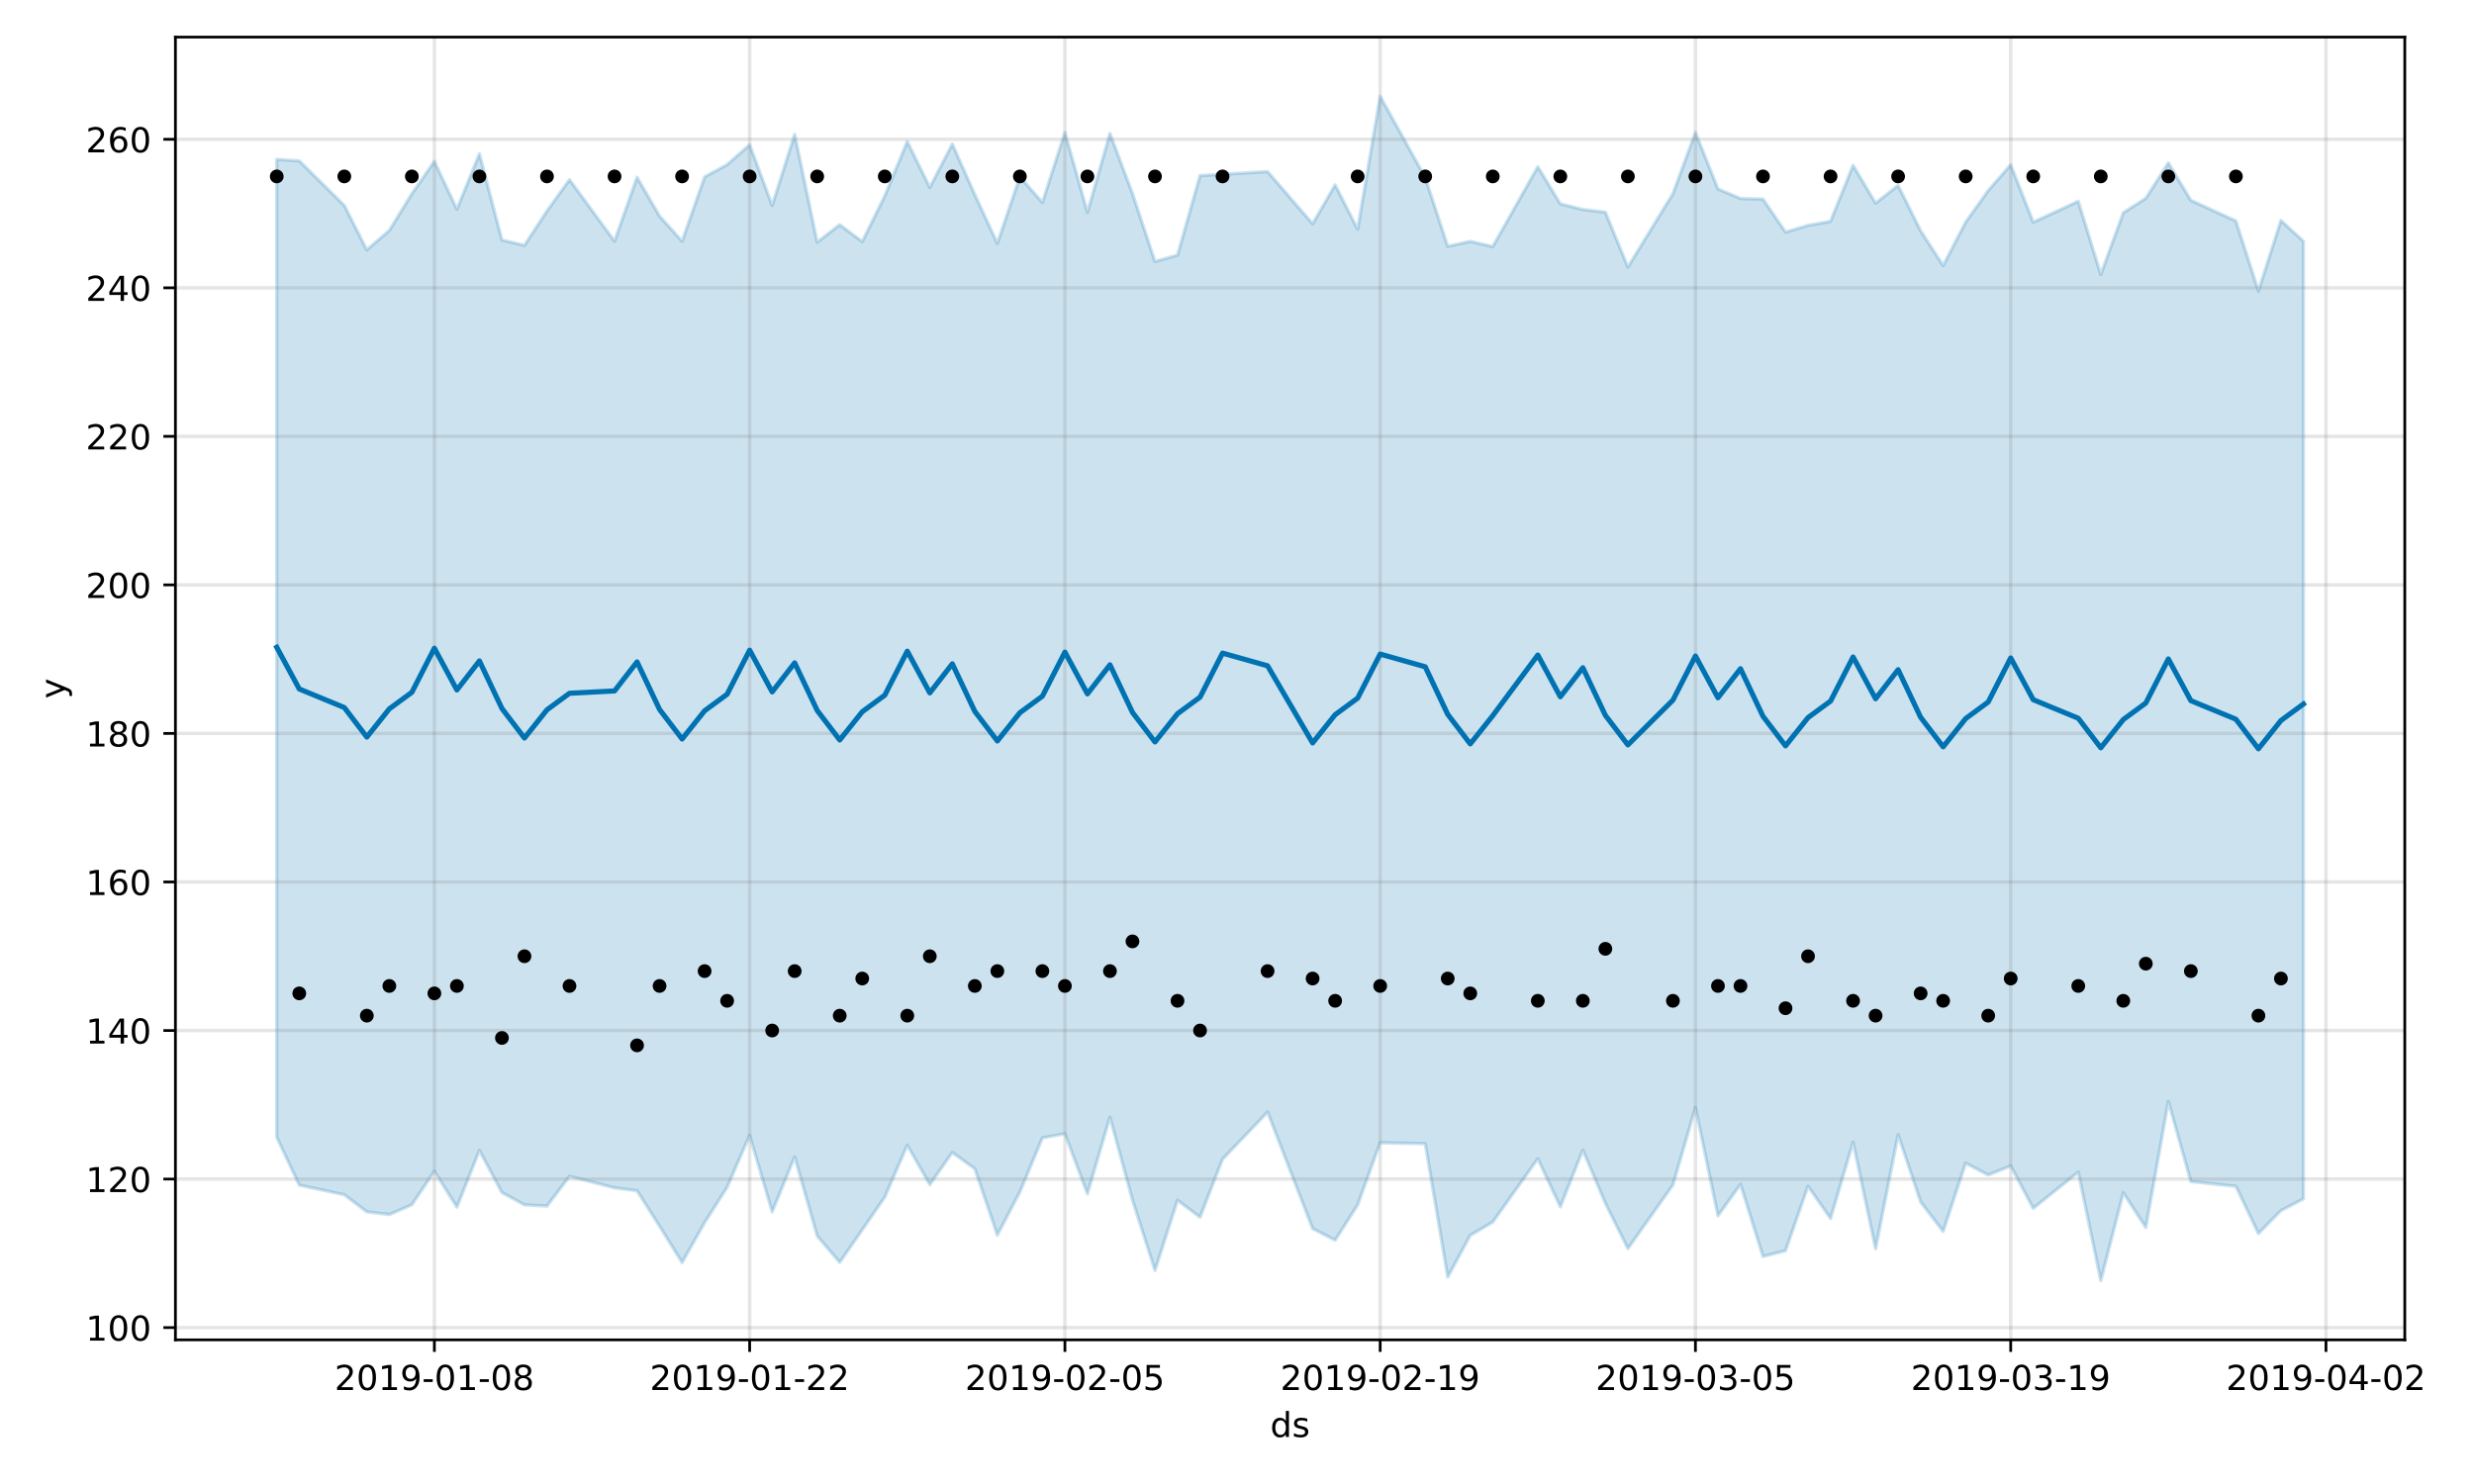 <?xml version="1.0" encoding="utf-8" standalone="no"?>
<!DOCTYPE svg PUBLIC "-//W3C//DTD SVG 1.1//EN"
  "http://www.w3.org/Graphics/SVG/1.1/DTD/svg11.dtd">
<!-- Created with matplotlib (https://matplotlib.org/) -->
<svg height="432pt" version="1.1" viewBox="0 0 720 432" width="720pt" xmlns="http://www.w3.org/2000/svg" xmlns:xlink="http://www.w3.org/1999/xlink">
 <defs>
  <style type="text/css">
*{stroke-linecap:butt;stroke-linejoin:round;}
  </style>
 </defs>
 <g id="figure_1">
  <g id="patch_1">
   <path d="M 0 432 
L 720 432 
L 720 0 
L 0 0 
z
" style="fill:#ffffff;"/>
  </g>
  <g id="axes_1">
   <g id="patch_2">
    <path d="M 51.05 390.04 
L 699.857 390.04 
L 699.857 10.8 
L 51.05 10.8 
z
" style="fill:#ffffff;"/>
   </g>
   <g id="PolyCollection_1">
    <defs>
     <path d="M 80.541 -385.599 
L 80.541 -100.941 
L 87.095 -86.995 
L 100.202 -84.203 
L 106.756 -79.224 
L 113.309 -78.443 
L 119.863 -81.277 
L 126.417 -91.041 
L 132.97 -80.598 
L 139.524 -97.077 
L 146.077 -84.831 
L 152.631 -81.251 
L 159.185 -80.895 
L 165.738 -89.577 
L 178.845 -86.212 
L 185.399 -85.364 
L 191.953 -75.026 
L 198.506 -64.461 
L 205.06 -76.078 
L 211.613 -86.368 
L 218.167 -101.505 
L 224.721 -79.219 
L 231.274 -95.211 
L 237.828 -72.188 
L 244.381 -64.508 
L 250.935 -73.971 
L 257.489 -83.498 
L 264.042 -98.626 
L 270.596 -87.156 
L 277.15 -96.498 
L 283.703 -91.772 
L 290.257 -72.465 
L 296.81 -84.981 
L 303.364 -100.748 
L 309.918 -101.969 
L 316.471 -84.478 
L 323.025 -106.767 
L 329.578 -82.668 
L 336.132 -62.157 
L 342.686 -82.587 
L 349.239 -77.665 
L 355.793 -94.53 
L 368.9 -108.263 
L 382.007 -74.346 
L 388.561 -70.981 
L 395.114 -81.231 
L 401.668 -99.329 
L 414.775 -99.07 
L 421.329 -60.234 
L 427.883 -72.385 
L 434.436 -76.244 
L 447.543 -94.673 
L 454.097 -80.68 
L 460.651 -97.2 
L 467.204 -81.713 
L 473.758 -68.517 
L 486.865 -87.04 
L 493.419 -109.585 
L 499.972 -78.077 
L 506.526 -87.224 
L 513.079 -66.23 
L 519.633 -67.916 
L 526.187 -86.664 
L 532.74 -77.283 
L 539.294 -99.479 
L 545.847 -68.482 
L 552.401 -101.675 
L 558.955 -82.113 
L 565.508 -73.53 
L 572.062 -93.387 
L 578.616 -89.962 
L 585.169 -92.588 
L 591.723 -80.238 
L 604.83 -90.788 
L 611.384 -59.198 
L 617.937 -84.78 
L 624.491 -74.674 
L 631.044 -111.353 
L 637.598 -88.044 
L 650.705 -86.663 
L 657.259 -72.898 
L 663.812 -79.593 
L 670.366 -82.983 
L 670.366 -361.772 
L 670.366 -361.772 
L 663.812 -367.814 
L 657.259 -347.288 
L 650.705 -367.676 
L 637.598 -373.692 
L 631.044 -384.57 
L 624.491 -374.281 
L 617.937 -370.062 
L 611.384 -352.095 
L 604.83 -373.406 
L 591.723 -367.314 
L 585.169 -384.024 
L 578.616 -376.518 
L 572.062 -367.339 
L 565.508 -354.697 
L 558.955 -364.82 
L 552.401 -378.029 
L 545.847 -372.862 
L 539.294 -383.861 
L 532.74 -367.564 
L 526.187 -366.379 
L 519.633 -364.434 
L 513.079 -374.042 
L 506.526 -374.221 
L 499.972 -377.003 
L 493.419 -393.458 
L 486.865 -375.616 
L 473.758 -354.268 
L 467.204 -370.246 
L 460.651 -371.011 
L 454.097 -372.657 
L 447.543 -383.456 
L 434.436 -360.218 
L 427.883 -361.738 
L 421.329 -360.286 
L 414.775 -380.33 
L 401.668 -403.962 
L 395.114 -365.288 
L 388.561 -378.173 
L 382.007 -366.852 
L 368.9 -382.056 
L 355.793 -381.258 
L 349.239 -380.881 
L 342.686 -357.739 
L 336.132 -355.873 
L 329.578 -375.696 
L 323.025 -393.162 
L 316.471 -370.182 
L 309.918 -393.474 
L 303.364 -373.053 
L 296.81 -380.563 
L 290.257 -361.171 
L 283.703 -375.334 
L 277.15 -390.074 
L 270.596 -377.427 
L 264.042 -390.8 
L 257.489 -374.938 
L 250.935 -361.675 
L 244.381 -366.578 
L 237.828 -361.495 
L 231.274 -392.884 
L 224.721 -372.201 
L 218.167 -389.859 
L 211.613 -384.072 
L 205.06 -380.489 
L 198.506 -361.766 
L 191.953 -369.095 
L 185.399 -380.39 
L 178.845 -361.785 
L 165.738 -379.696 
L 159.185 -370.591 
L 152.631 -360.572 
L 146.077 -362.13 
L 139.524 -387.216 
L 132.97 -371.086 
L 126.417 -385.022 
L 119.863 -375.604 
L 113.309 -364.923 
L 106.756 -359.251 
L 100.202 -372.195 
L 87.095 -385.162 
L 80.541 -385.599 
z
" id="m6cfe0c0373" style="stroke:#0072b2;stroke-opacity:0.2;"/>
    </defs>
    <g clip-path="url(#p3f5795b6ed)">
     <use style="fill:#0072b2;fill-opacity:0.2;stroke:#0072b2;stroke-opacity:0.2;" x="0" xlink:href="#m6cfe0c0373" y="432"/>
    </g>
   </g>
   <g id="matplotlib.axis_1">
    <g id="xtick_1">
     <g id="line2d_1">
      <path clip-path="url(#p3f5795b6ed)" d="M 126.417 390.04 
L 126.417 10.8 
" style="fill:none;stroke:#808080;stroke-linecap:square;stroke-opacity:0.2;"/>
     </g>
     <g id="line2d_2">
      <defs>
       <path d="M 0 0 
L 0 3.5 
" id="maf7041c53d" style="stroke:#000000;stroke-width:0.8;"/>
      </defs>
      <g>
       <use style="stroke:#000000;stroke-width:0.8;" x="126.417" xlink:href="#maf7041c53d" y="390.04"/>
      </g>
     </g>
     <g id="text_1">
      <!-- 2019-01-08 -->
      <defs>
       <path d="M 19.188 8.297 
L 53.609 8.297 
L 53.609 0 
L 7.328 0 
L 7.328 8.297 
Q 12.938 14.109 22.625 23.891 
Q 32.328 33.688 34.812 36.531 
Q 39.547 41.844 41.422 45.531 
Q 43.312 49.219 43.312 52.781 
Q 43.312 58.594 39.234 62.25 
Q 35.156 65.922 28.609 65.922 
Q 23.969 65.922 18.812 64.312 
Q 13.672 62.703 7.812 59.422 
L 7.812 69.391 
Q 13.766 71.781 18.938 73 
Q 24.125 74.219 28.422 74.219 
Q 39.75 74.219 46.484 68.547 
Q 53.219 62.891 53.219 53.422 
Q 53.219 48.922 51.531 44.891 
Q 49.859 40.875 45.406 35.406 
Q 44.188 33.984 37.641 27.219 
Q 31.109 20.453 19.188 8.297 
z
" id="DejaVuSans-50"/>
       <path d="M 31.781 66.406 
Q 24.172 66.406 20.328 58.906 
Q 16.5 51.422 16.5 36.375 
Q 16.5 21.391 20.328 13.891 
Q 24.172 6.391 31.781 6.391 
Q 39.453 6.391 43.281 13.891 
Q 47.125 21.391 47.125 36.375 
Q 47.125 51.422 43.281 58.906 
Q 39.453 66.406 31.781 66.406 
z
M 31.781 74.219 
Q 44.047 74.219 50.516 64.516 
Q 56.984 54.828 56.984 36.375 
Q 56.984 17.969 50.516 8.266 
Q 44.047 -1.422 31.781 -1.422 
Q 19.531 -1.422 13.062 8.266 
Q 6.594 17.969 6.594 36.375 
Q 6.594 54.828 13.062 64.516 
Q 19.531 74.219 31.781 74.219 
z
" id="DejaVuSans-48"/>
       <path d="M 12.406 8.297 
L 28.516 8.297 
L 28.516 63.922 
L 10.984 60.406 
L 10.984 69.391 
L 28.422 72.906 
L 38.281 72.906 
L 38.281 8.297 
L 54.391 8.297 
L 54.391 0 
L 12.406 0 
z
" id="DejaVuSans-49"/>
       <path d="M 10.984 1.516 
L 10.984 10.5 
Q 14.703 8.734 18.5 7.812 
Q 22.312 6.891 25.984 6.891 
Q 35.75 6.891 40.891 13.453 
Q 46.047 20.016 46.781 33.406 
Q 43.953 29.203 39.594 26.953 
Q 35.25 24.703 29.984 24.703 
Q 19.047 24.703 12.672 31.312 
Q 6.297 37.938 6.297 49.422 
Q 6.297 60.641 12.938 67.422 
Q 19.578 74.219 30.609 74.219 
Q 43.266 74.219 49.922 64.516 
Q 56.594 54.828 56.594 36.375 
Q 56.594 19.141 48.406 8.859 
Q 40.234 -1.422 26.422 -1.422 
Q 22.703 -1.422 18.891 -0.688 
Q 15.094 0.047 10.984 1.516 
z
M 30.609 32.422 
Q 37.25 32.422 41.125 36.953 
Q 45.016 41.5 45.016 49.422 
Q 45.016 57.281 41.125 61.844 
Q 37.25 66.406 30.609 66.406 
Q 23.969 66.406 20.094 61.844 
Q 16.219 57.281 16.219 49.422 
Q 16.219 41.5 20.094 36.953 
Q 23.969 32.422 30.609 32.422 
z
" id="DejaVuSans-57"/>
       <path d="M 4.891 31.391 
L 31.203 31.391 
L 31.203 23.391 
L 4.891 23.391 
z
" id="DejaVuSans-45"/>
       <path d="M 31.781 34.625 
Q 24.75 34.625 20.719 30.859 
Q 16.703 27.094 16.703 20.516 
Q 16.703 13.922 20.719 10.156 
Q 24.75 6.391 31.781 6.391 
Q 38.812 6.391 42.859 10.172 
Q 46.922 13.969 46.922 20.516 
Q 46.922 27.094 42.891 30.859 
Q 38.875 34.625 31.781 34.625 
z
M 21.922 38.812 
Q 15.578 40.375 12.031 44.719 
Q 8.5 49.078 8.5 55.328 
Q 8.5 64.062 14.719 69.141 
Q 20.953 74.219 31.781 74.219 
Q 42.672 74.219 48.875 69.141 
Q 55.078 64.062 55.078 55.328 
Q 55.078 49.078 51.531 44.719 
Q 48 40.375 41.703 38.812 
Q 48.828 37.156 52.797 32.312 
Q 56.781 27.484 56.781 20.516 
Q 56.781 9.906 50.312 4.234 
Q 43.844 -1.422 31.781 -1.422 
Q 19.734 -1.422 13.25 4.234 
Q 6.781 9.906 6.781 20.516 
Q 6.781 27.484 10.781 32.312 
Q 14.797 37.156 21.922 38.812 
z
M 18.312 54.391 
Q 18.312 48.734 21.844 45.562 
Q 25.391 42.391 31.781 42.391 
Q 38.141 42.391 41.719 45.562 
Q 45.312 48.734 45.312 54.391 
Q 45.312 60.062 41.719 63.234 
Q 38.141 66.406 31.781 66.406 
Q 25.391 66.406 21.844 63.234 
Q 18.312 60.062 18.312 54.391 
z
" id="DejaVuSans-56"/>
      </defs>
      <g transform="translate(97.359 404.638)scale(0.1 -0.1)">
       <use xlink:href="#DejaVuSans-50"/>
       <use x="63.623" xlink:href="#DejaVuSans-48"/>
       <use x="127.246" xlink:href="#DejaVuSans-49"/>
       <use x="190.869" xlink:href="#DejaVuSans-57"/>
       <use x="254.492" xlink:href="#DejaVuSans-45"/>
       <use x="290.576" xlink:href="#DejaVuSans-48"/>
       <use x="354.199" xlink:href="#DejaVuSans-49"/>
       <use x="417.822" xlink:href="#DejaVuSans-45"/>
       <use x="453.906" xlink:href="#DejaVuSans-48"/>
       <use x="517.529" xlink:href="#DejaVuSans-56"/>
      </g>
     </g>
    </g>
    <g id="xtick_2">
     <g id="line2d_3">
      <path clip-path="url(#p3f5795b6ed)" d="M 218.167 390.04 
L 218.167 10.8 
" style="fill:none;stroke:#808080;stroke-linecap:square;stroke-opacity:0.2;"/>
     </g>
     <g id="line2d_4">
      <g>
       <use style="stroke:#000000;stroke-width:0.8;" x="218.167" xlink:href="#maf7041c53d" y="390.04"/>
      </g>
     </g>
     <g id="text_2">
      <!-- 2019-01-22 -->
      <g transform="translate(189.109 404.638)scale(0.1 -0.1)">
       <use xlink:href="#DejaVuSans-50"/>
       <use x="63.623" xlink:href="#DejaVuSans-48"/>
       <use x="127.246" xlink:href="#DejaVuSans-49"/>
       <use x="190.869" xlink:href="#DejaVuSans-57"/>
       <use x="254.492" xlink:href="#DejaVuSans-45"/>
       <use x="290.576" xlink:href="#DejaVuSans-48"/>
       <use x="354.199" xlink:href="#DejaVuSans-49"/>
       <use x="417.822" xlink:href="#DejaVuSans-45"/>
       <use x="453.906" xlink:href="#DejaVuSans-50"/>
       <use x="517.529" xlink:href="#DejaVuSans-50"/>
      </g>
     </g>
    </g>
    <g id="xtick_3">
     <g id="line2d_5">
      <path clip-path="url(#p3f5795b6ed)" d="M 309.918 390.04 
L 309.918 10.8 
" style="fill:none;stroke:#808080;stroke-linecap:square;stroke-opacity:0.2;"/>
     </g>
     <g id="line2d_6">
      <g>
       <use style="stroke:#000000;stroke-width:0.8;" x="309.918" xlink:href="#maf7041c53d" y="390.04"/>
      </g>
     </g>
     <g id="text_3">
      <!-- 2019-02-05 -->
      <defs>
       <path d="M 10.797 72.906 
L 49.516 72.906 
L 49.516 64.594 
L 19.828 64.594 
L 19.828 46.734 
Q 21.969 47.469 24.109 47.828 
Q 26.266 48.188 28.422 48.188 
Q 40.625 48.188 47.75 41.5 
Q 54.891 34.812 54.891 23.391 
Q 54.891 11.625 47.562 5.094 
Q 40.234 -1.422 26.906 -1.422 
Q 22.312 -1.422 17.547 -0.641 
Q 12.797 0.141 7.719 1.703 
L 7.719 11.625 
Q 12.109 9.234 16.797 8.062 
Q 21.484 6.891 26.703 6.891 
Q 35.156 6.891 40.078 11.328 
Q 45.016 15.766 45.016 23.391 
Q 45.016 31 40.078 35.438 
Q 35.156 39.891 26.703 39.891 
Q 22.75 39.891 18.812 39.016 
Q 14.891 38.141 10.797 36.281 
z
" id="DejaVuSans-53"/>
      </defs>
      <g transform="translate(280.86 404.638)scale(0.1 -0.1)">
       <use xlink:href="#DejaVuSans-50"/>
       <use x="63.623" xlink:href="#DejaVuSans-48"/>
       <use x="127.246" xlink:href="#DejaVuSans-49"/>
       <use x="190.869" xlink:href="#DejaVuSans-57"/>
       <use x="254.492" xlink:href="#DejaVuSans-45"/>
       <use x="290.576" xlink:href="#DejaVuSans-48"/>
       <use x="354.199" xlink:href="#DejaVuSans-50"/>
       <use x="417.822" xlink:href="#DejaVuSans-45"/>
       <use x="453.906" xlink:href="#DejaVuSans-48"/>
       <use x="517.529" xlink:href="#DejaVuSans-53"/>
      </g>
     </g>
    </g>
    <g id="xtick_4">
     <g id="line2d_7">
      <path clip-path="url(#p3f5795b6ed)" d="M 401.668 390.04 
L 401.668 10.8 
" style="fill:none;stroke:#808080;stroke-linecap:square;stroke-opacity:0.2;"/>
     </g>
     <g id="line2d_8">
      <g>
       <use style="stroke:#000000;stroke-width:0.8;" x="401.668" xlink:href="#maf7041c53d" y="390.04"/>
      </g>
     </g>
     <g id="text_4">
      <!-- 2019-02-19 -->
      <g transform="translate(372.61 404.638)scale(0.1 -0.1)">
       <use xlink:href="#DejaVuSans-50"/>
       <use x="63.623" xlink:href="#DejaVuSans-48"/>
       <use x="127.246" xlink:href="#DejaVuSans-49"/>
       <use x="190.869" xlink:href="#DejaVuSans-57"/>
       <use x="254.492" xlink:href="#DejaVuSans-45"/>
       <use x="290.576" xlink:href="#DejaVuSans-48"/>
       <use x="354.199" xlink:href="#DejaVuSans-50"/>
       <use x="417.822" xlink:href="#DejaVuSans-45"/>
       <use x="453.906" xlink:href="#DejaVuSans-49"/>
       <use x="517.529" xlink:href="#DejaVuSans-57"/>
      </g>
     </g>
    </g>
    <g id="xtick_5">
     <g id="line2d_9">
      <path clip-path="url(#p3f5795b6ed)" d="M 493.419 390.04 
L 493.419 10.8 
" style="fill:none;stroke:#808080;stroke-linecap:square;stroke-opacity:0.2;"/>
     </g>
     <g id="line2d_10">
      <g>
       <use style="stroke:#000000;stroke-width:0.8;" x="493.419" xlink:href="#maf7041c53d" y="390.04"/>
      </g>
     </g>
     <g id="text_5">
      <!-- 2019-03-05 -->
      <defs>
       <path d="M 40.578 39.312 
Q 47.656 37.797 51.625 33 
Q 55.609 28.219 55.609 21.188 
Q 55.609 10.406 48.188 4.484 
Q 40.766 -1.422 27.094 -1.422 
Q 22.516 -1.422 17.656 -0.516 
Q 12.797 0.391 7.625 2.203 
L 7.625 11.719 
Q 11.719 9.328 16.594 8.109 
Q 21.484 6.891 26.812 6.891 
Q 36.078 6.891 40.938 10.547 
Q 45.797 14.203 45.797 21.188 
Q 45.797 27.641 41.281 31.266 
Q 36.766 34.906 28.719 34.906 
L 20.219 34.906 
L 20.219 43.016 
L 29.109 43.016 
Q 36.375 43.016 40.234 45.922 
Q 44.094 48.828 44.094 54.297 
Q 44.094 59.906 40.109 62.906 
Q 36.141 65.922 28.719 65.922 
Q 24.656 65.922 20.016 65.031 
Q 15.375 64.156 9.812 62.312 
L 9.812 71.094 
Q 15.438 72.656 20.344 73.438 
Q 25.25 74.219 29.594 74.219 
Q 40.828 74.219 47.359 69.109 
Q 53.906 64.016 53.906 55.328 
Q 53.906 49.266 50.438 45.094 
Q 46.969 40.922 40.578 39.312 
z
" id="DejaVuSans-51"/>
      </defs>
      <g transform="translate(464.361 404.638)scale(0.1 -0.1)">
       <use xlink:href="#DejaVuSans-50"/>
       <use x="63.623" xlink:href="#DejaVuSans-48"/>
       <use x="127.246" xlink:href="#DejaVuSans-49"/>
       <use x="190.869" xlink:href="#DejaVuSans-57"/>
       <use x="254.492" xlink:href="#DejaVuSans-45"/>
       <use x="290.576" xlink:href="#DejaVuSans-48"/>
       <use x="354.199" xlink:href="#DejaVuSans-51"/>
       <use x="417.822" xlink:href="#DejaVuSans-45"/>
       <use x="453.906" xlink:href="#DejaVuSans-48"/>
       <use x="517.529" xlink:href="#DejaVuSans-53"/>
      </g>
     </g>
    </g>
    <g id="xtick_6">
     <g id="line2d_11">
      <path clip-path="url(#p3f5795b6ed)" d="M 585.169 390.04 
L 585.169 10.8 
" style="fill:none;stroke:#808080;stroke-linecap:square;stroke-opacity:0.2;"/>
     </g>
     <g id="line2d_12">
      <g>
       <use style="stroke:#000000;stroke-width:0.8;" x="585.169" xlink:href="#maf7041c53d" y="390.04"/>
      </g>
     </g>
     <g id="text_6">
      <!-- 2019-03-19 -->
      <g transform="translate(556.111 404.638)scale(0.1 -0.1)">
       <use xlink:href="#DejaVuSans-50"/>
       <use x="63.623" xlink:href="#DejaVuSans-48"/>
       <use x="127.246" xlink:href="#DejaVuSans-49"/>
       <use x="190.869" xlink:href="#DejaVuSans-57"/>
       <use x="254.492" xlink:href="#DejaVuSans-45"/>
       <use x="290.576" xlink:href="#DejaVuSans-48"/>
       <use x="354.199" xlink:href="#DejaVuSans-51"/>
       <use x="417.822" xlink:href="#DejaVuSans-45"/>
       <use x="453.906" xlink:href="#DejaVuSans-49"/>
       <use x="517.529" xlink:href="#DejaVuSans-57"/>
      </g>
     </g>
    </g>
    <g id="xtick_7">
     <g id="line2d_13">
      <path clip-path="url(#p3f5795b6ed)" d="M 676.92 390.04 
L 676.92 10.8 
" style="fill:none;stroke:#808080;stroke-linecap:square;stroke-opacity:0.2;"/>
     </g>
     <g id="line2d_14">
      <g>
       <use style="stroke:#000000;stroke-width:0.8;" x="676.92" xlink:href="#maf7041c53d" y="390.04"/>
      </g>
     </g>
     <g id="text_7">
      <!-- 2019-04-02 -->
      <defs>
       <path d="M 37.797 64.312 
L 12.891 25.391 
L 37.797 25.391 
z
M 35.203 72.906 
L 47.609 72.906 
L 47.609 25.391 
L 58.016 25.391 
L 58.016 17.188 
L 47.609 17.188 
L 47.609 0 
L 37.797 0 
L 37.797 17.188 
L 4.891 17.188 
L 4.891 26.703 
z
" id="DejaVuSans-52"/>
      </defs>
      <g transform="translate(647.862 404.638)scale(0.1 -0.1)">
       <use xlink:href="#DejaVuSans-50"/>
       <use x="63.623" xlink:href="#DejaVuSans-48"/>
       <use x="127.246" xlink:href="#DejaVuSans-49"/>
       <use x="190.869" xlink:href="#DejaVuSans-57"/>
       <use x="254.492" xlink:href="#DejaVuSans-45"/>
       <use x="290.576" xlink:href="#DejaVuSans-48"/>
       <use x="354.199" xlink:href="#DejaVuSans-52"/>
       <use x="417.822" xlink:href="#DejaVuSans-45"/>
       <use x="453.906" xlink:href="#DejaVuSans-48"/>
       <use x="517.529" xlink:href="#DejaVuSans-50"/>
      </g>
     </g>
    </g>
    <g id="text_8">
     <!-- ds -->
     <defs>
      <path d="M 45.406 46.391 
L 45.406 75.984 
L 54.391 75.984 
L 54.391 0 
L 45.406 0 
L 45.406 8.203 
Q 42.578 3.328 38.25 0.953 
Q 33.938 -1.422 27.875 -1.422 
Q 17.969 -1.422 11.734 6.484 
Q 5.516 14.406 5.516 27.297 
Q 5.516 40.188 11.734 48.094 
Q 17.969 56 27.875 56 
Q 33.938 56 38.25 53.625 
Q 42.578 51.266 45.406 46.391 
z
M 14.797 27.297 
Q 14.797 17.391 18.875 11.75 
Q 22.953 6.109 30.078 6.109 
Q 37.203 6.109 41.297 11.75 
Q 45.406 17.391 45.406 27.297 
Q 45.406 37.203 41.297 42.844 
Q 37.203 48.484 30.078 48.484 
Q 22.953 48.484 18.875 42.844 
Q 14.797 37.203 14.797 27.297 
z
" id="DejaVuSans-100"/>
      <path d="M 44.281 53.078 
L 44.281 44.578 
Q 40.484 46.531 36.375 47.5 
Q 32.281 48.484 27.875 48.484 
Q 21.188 48.484 17.844 46.438 
Q 14.5 44.391 14.5 40.281 
Q 14.5 37.156 16.891 35.375 
Q 19.281 33.594 26.516 31.984 
L 29.594 31.297 
Q 39.156 29.25 43.188 25.516 
Q 47.219 21.781 47.219 15.094 
Q 47.219 7.469 41.188 3.016 
Q 35.156 -1.422 24.609 -1.422 
Q 20.219 -1.422 15.453 -0.562 
Q 10.688 0.297 5.422 2 
L 5.422 11.281 
Q 10.406 8.688 15.234 7.391 
Q 20.062 6.109 24.812 6.109 
Q 31.156 6.109 34.562 8.281 
Q 37.984 10.453 37.984 14.406 
Q 37.984 18.062 35.516 20.016 
Q 33.062 21.969 24.703 23.781 
L 21.578 24.516 
Q 13.234 26.266 9.516 29.906 
Q 5.812 33.547 5.812 39.891 
Q 5.812 47.609 11.281 51.797 
Q 16.75 56 26.812 56 
Q 31.781 56 36.172 55.266 
Q 40.578 54.547 44.281 53.078 
z
" id="DejaVuSans-115"/>
     </defs>
     <g transform="translate(369.675 418.317)scale(0.1 -0.1)">
      <use xlink:href="#DejaVuSans-100"/>
      <use x="63.477" xlink:href="#DejaVuSans-115"/>
     </g>
    </g>
   </g>
   <g id="matplotlib.axis_2">
    <g id="ytick_1">
     <g id="line2d_15">
      <path clip-path="url(#p3f5795b6ed)" d="M 51.05 386.468 
L 699.857 386.468 
" style="fill:none;stroke:#808080;stroke-linecap:square;stroke-opacity:0.2;"/>
     </g>
     <g id="line2d_16">
      <defs>
       <path d="M 0 0 
L -3.5 0 
" id="mfcb0d5f732" style="stroke:#000000;stroke-width:0.8;"/>
      </defs>
      <g>
       <use style="stroke:#000000;stroke-width:0.8;" x="51.05" xlink:href="#mfcb0d5f732" y="386.468"/>
      </g>
     </g>
     <g id="text_9">
      <!-- 100 -->
      <g transform="translate(24.962 390.267)scale(0.1 -0.1)">
       <use xlink:href="#DejaVuSans-49"/>
       <use x="63.623" xlink:href="#DejaVuSans-48"/>
       <use x="127.246" xlink:href="#DejaVuSans-48"/>
      </g>
     </g>
    </g>
    <g id="ytick_2">
     <g id="line2d_17">
      <path clip-path="url(#p3f5795b6ed)" d="M 51.05 343.228 
L 699.857 343.228 
" style="fill:none;stroke:#808080;stroke-linecap:square;stroke-opacity:0.2;"/>
     </g>
     <g id="line2d_18">
      <g>
       <use style="stroke:#000000;stroke-width:0.8;" x="51.05" xlink:href="#mfcb0d5f732" y="343.228"/>
      </g>
     </g>
     <g id="text_10">
      <!-- 120 -->
      <g transform="translate(24.962 347.027)scale(0.1 -0.1)">
       <use xlink:href="#DejaVuSans-49"/>
       <use x="63.623" xlink:href="#DejaVuSans-50"/>
       <use x="127.246" xlink:href="#DejaVuSans-48"/>
      </g>
     </g>
    </g>
    <g id="ytick_3">
     <g id="line2d_19">
      <path clip-path="url(#p3f5795b6ed)" d="M 51.05 299.988 
L 699.857 299.988 
" style="fill:none;stroke:#808080;stroke-linecap:square;stroke-opacity:0.2;"/>
     </g>
     <g id="line2d_20">
      <g>
       <use style="stroke:#000000;stroke-width:0.8;" x="51.05" xlink:href="#mfcb0d5f732" y="299.988"/>
      </g>
     </g>
     <g id="text_11">
      <!-- 140 -->
      <g transform="translate(24.962 303.787)scale(0.1 -0.1)">
       <use xlink:href="#DejaVuSans-49"/>
       <use x="63.623" xlink:href="#DejaVuSans-52"/>
       <use x="127.246" xlink:href="#DejaVuSans-48"/>
      </g>
     </g>
    </g>
    <g id="ytick_4">
     <g id="line2d_21">
      <path clip-path="url(#p3f5795b6ed)" d="M 51.05 256.748 
L 699.857 256.748 
" style="fill:none;stroke:#808080;stroke-linecap:square;stroke-opacity:0.2;"/>
     </g>
     <g id="line2d_22">
      <g>
       <use style="stroke:#000000;stroke-width:0.8;" x="51.05" xlink:href="#mfcb0d5f732" y="256.748"/>
      </g>
     </g>
     <g id="text_12">
      <!-- 160 -->
      <defs>
       <path d="M 33.016 40.375 
Q 26.375 40.375 22.484 35.828 
Q 18.609 31.297 18.609 23.391 
Q 18.609 15.531 22.484 10.953 
Q 26.375 6.391 33.016 6.391 
Q 39.656 6.391 43.531 10.953 
Q 47.406 15.531 47.406 23.391 
Q 47.406 31.297 43.531 35.828 
Q 39.656 40.375 33.016 40.375 
z
M 52.594 71.297 
L 52.594 62.312 
Q 48.875 64.062 45.094 64.984 
Q 41.312 65.922 37.594 65.922 
Q 27.828 65.922 22.672 59.328 
Q 17.531 52.734 16.797 39.406 
Q 19.672 43.656 24.016 45.922 
Q 28.375 48.188 33.594 48.188 
Q 44.578 48.188 50.953 41.516 
Q 57.328 34.859 57.328 23.391 
Q 57.328 12.156 50.688 5.359 
Q 44.047 -1.422 33.016 -1.422 
Q 20.359 -1.422 13.672 8.266 
Q 6.984 17.969 6.984 36.375 
Q 6.984 53.656 15.188 63.938 
Q 23.391 74.219 37.203 74.219 
Q 40.922 74.219 44.703 73.484 
Q 48.484 72.75 52.594 71.297 
z
" id="DejaVuSans-54"/>
      </defs>
      <g transform="translate(24.962 260.547)scale(0.1 -0.1)">
       <use xlink:href="#DejaVuSans-49"/>
       <use x="63.623" xlink:href="#DejaVuSans-54"/>
       <use x="127.246" xlink:href="#DejaVuSans-48"/>
      </g>
     </g>
    </g>
    <g id="ytick_5">
     <g id="line2d_23">
      <path clip-path="url(#p3f5795b6ed)" d="M 51.05 213.507 
L 699.857 213.507 
" style="fill:none;stroke:#808080;stroke-linecap:square;stroke-opacity:0.2;"/>
     </g>
     <g id="line2d_24">
      <g>
       <use style="stroke:#000000;stroke-width:0.8;" x="51.05" xlink:href="#mfcb0d5f732" y="213.507"/>
      </g>
     </g>
     <g id="text_13">
      <!-- 180 -->
      <g transform="translate(24.962 217.307)scale(0.1 -0.1)">
       <use xlink:href="#DejaVuSans-49"/>
       <use x="63.623" xlink:href="#DejaVuSans-56"/>
       <use x="127.246" xlink:href="#DejaVuSans-48"/>
      </g>
     </g>
    </g>
    <g id="ytick_6">
     <g id="line2d_25">
      <path clip-path="url(#p3f5795b6ed)" d="M 51.05 170.267 
L 699.857 170.267 
" style="fill:none;stroke:#808080;stroke-linecap:square;stroke-opacity:0.2;"/>
     </g>
     <g id="line2d_26">
      <g>
       <use style="stroke:#000000;stroke-width:0.8;" x="51.05" xlink:href="#mfcb0d5f732" y="170.267"/>
      </g>
     </g>
     <g id="text_14">
      <!-- 200 -->
      <g transform="translate(24.962 174.067)scale(0.1 -0.1)">
       <use xlink:href="#DejaVuSans-50"/>
       <use x="63.623" xlink:href="#DejaVuSans-48"/>
       <use x="127.246" xlink:href="#DejaVuSans-48"/>
      </g>
     </g>
    </g>
    <g id="ytick_7">
     <g id="line2d_27">
      <path clip-path="url(#p3f5795b6ed)" d="M 51.05 127.027 
L 699.857 127.027 
" style="fill:none;stroke:#808080;stroke-linecap:square;stroke-opacity:0.2;"/>
     </g>
     <g id="line2d_28">
      <g>
       <use style="stroke:#000000;stroke-width:0.8;" x="51.05" xlink:href="#mfcb0d5f732" y="127.027"/>
      </g>
     </g>
     <g id="text_15">
      <!-- 220 -->
      <g transform="translate(24.962 130.826)scale(0.1 -0.1)">
       <use xlink:href="#DejaVuSans-50"/>
       <use x="63.623" xlink:href="#DejaVuSans-50"/>
       <use x="127.246" xlink:href="#DejaVuSans-48"/>
      </g>
     </g>
    </g>
    <g id="ytick_8">
     <g id="line2d_29">
      <path clip-path="url(#p3f5795b6ed)" d="M 51.05 83.787 
L 699.857 83.787 
" style="fill:none;stroke:#808080;stroke-linecap:square;stroke-opacity:0.2;"/>
     </g>
     <g id="line2d_30">
      <g>
       <use style="stroke:#000000;stroke-width:0.8;" x="51.05" xlink:href="#mfcb0d5f732" y="83.787"/>
      </g>
     </g>
     <g id="text_16">
      <!-- 240 -->
      <g transform="translate(24.962 87.586)scale(0.1 -0.1)">
       <use xlink:href="#DejaVuSans-50"/>
       <use x="63.623" xlink:href="#DejaVuSans-52"/>
       <use x="127.246" xlink:href="#DejaVuSans-48"/>
      </g>
     </g>
    </g>
    <g id="ytick_9">
     <g id="line2d_31">
      <path clip-path="url(#p3f5795b6ed)" d="M 51.05 40.547 
L 699.857 40.547 
" style="fill:none;stroke:#808080;stroke-linecap:square;stroke-opacity:0.2;"/>
     </g>
     <g id="line2d_32">
      <g>
       <use style="stroke:#000000;stroke-width:0.8;" x="51.05" xlink:href="#mfcb0d5f732" y="40.547"/>
      </g>
     </g>
     <g id="text_17">
      <!-- 260 -->
      <g transform="translate(24.962 44.346)scale(0.1 -0.1)">
       <use xlink:href="#DejaVuSans-50"/>
       <use x="63.623" xlink:href="#DejaVuSans-54"/>
       <use x="127.246" xlink:href="#DejaVuSans-48"/>
      </g>
     </g>
    </g>
    <g id="text_18">
     <!-- y -->
     <defs>
      <path d="M 32.172 -5.078 
Q 28.375 -14.844 24.75 -17.812 
Q 21.141 -20.797 15.094 -20.797 
L 7.906 -20.797 
L 7.906 -13.281 
L 13.188 -13.281 
Q 16.891 -13.281 18.938 -11.516 
Q 21 -9.766 23.484 -3.219 
L 25.094 0.875 
L 2.984 54.688 
L 12.5 54.688 
L 29.594 11.922 
L 46.688 54.688 
L 56.203 54.688 
z
" id="DejaVuSans-121"/>
     </defs>
     <g transform="translate(18.883 203.379)rotate(-90)scale(0.1 -0.1)">
      <use xlink:href="#DejaVuSans-121"/>
     </g>
    </g>
   </g>
   <g id="line2d_33">
    <defs>
     <path d="M 0 1.5 
C 0.398 1.5 0.779 1.342 1.061 1.061 
C 1.342 0.779 1.5 0.398 1.5 0 
C 1.5 -0.398 1.342 -0.779 1.061 -1.061 
C 0.779 -1.342 0.398 -1.5 0 -1.5 
C -0.398 -1.5 -0.779 -1.342 -1.061 -1.061 
C -1.342 -0.779 -1.5 -0.398 -1.5 0 
C -1.5 0.398 -1.342 0.779 -1.061 1.061 
C -0.779 1.342 -0.398 1.5 0 1.5 
z
" id="mbe3a623070" style="stroke:#000000;"/>
    </defs>
    <g clip-path="url(#p3f5795b6ed)">
     <use style="stroke:#000000;" x="80.541" xlink:href="#mbe3a623070" y="51.357"/>
     <use style="stroke:#000000;" x="87.095" xlink:href="#mbe3a623070" y="289.178"/>
     <use style="stroke:#000000;" x="100.202" xlink:href="#mbe3a623070" y="51.357"/>
     <use style="stroke:#000000;" x="106.756" xlink:href="#mbe3a623070" y="295.664"/>
     <use style="stroke:#000000;" x="113.309" xlink:href="#mbe3a623070" y="287.016"/>
     <use style="stroke:#000000;" x="119.863" xlink:href="#mbe3a623070" y="51.357"/>
     <use style="stroke:#000000;" x="126.417" xlink:href="#mbe3a623070" y="289.178"/>
     <use style="stroke:#000000;" x="132.97" xlink:href="#mbe3a623070" y="287.016"/>
     <use style="stroke:#000000;" x="139.524" xlink:href="#mbe3a623070" y="51.357"/>
     <use style="stroke:#000000;" x="146.077" xlink:href="#mbe3a623070" y="302.15"/>
     <use style="stroke:#000000;" x="152.631" xlink:href="#mbe3a623070" y="278.368"/>
     <use style="stroke:#000000;" x="159.185" xlink:href="#mbe3a623070" y="51.357"/>
     <use style="stroke:#000000;" x="165.738" xlink:href="#mbe3a623070" y="287.016"/>
     <use style="stroke:#000000;" x="178.845" xlink:href="#mbe3a623070" y="51.357"/>
     <use style="stroke:#000000;" x="185.399" xlink:href="#mbe3a623070" y="304.312"/>
     <use style="stroke:#000000;" x="191.953" xlink:href="#mbe3a623070" y="287.016"/>
     <use style="stroke:#000000;" x="198.506" xlink:href="#mbe3a623070" y="51.357"/>
     <use style="stroke:#000000;" x="205.06" xlink:href="#mbe3a623070" y="282.692"/>
     <use style="stroke:#000000;" x="211.613" xlink:href="#mbe3a623070" y="291.34"/>
     <use style="stroke:#000000;" x="218.167" xlink:href="#mbe3a623070" y="51.357"/>
     <use style="stroke:#000000;" x="224.721" xlink:href="#mbe3a623070" y="299.988"/>
     <use style="stroke:#000000;" x="231.274" xlink:href="#mbe3a623070" y="282.692"/>
     <use style="stroke:#000000;" x="237.828" xlink:href="#mbe3a623070" y="51.357"/>
     <use style="stroke:#000000;" x="244.381" xlink:href="#mbe3a623070" y="295.664"/>
     <use style="stroke:#000000;" x="250.935" xlink:href="#mbe3a623070" y="284.854"/>
     <use style="stroke:#000000;" x="257.489" xlink:href="#mbe3a623070" y="51.357"/>
     <use style="stroke:#000000;" x="264.042" xlink:href="#mbe3a623070" y="295.664"/>
     <use style="stroke:#000000;" x="270.596" xlink:href="#mbe3a623070" y="278.368"/>
     <use style="stroke:#000000;" x="277.15" xlink:href="#mbe3a623070" y="51.357"/>
     <use style="stroke:#000000;" x="283.703" xlink:href="#mbe3a623070" y="287.016"/>
     <use style="stroke:#000000;" x="290.257" xlink:href="#mbe3a623070" y="282.692"/>
     <use style="stroke:#000000;" x="296.81" xlink:href="#mbe3a623070" y="51.357"/>
     <use style="stroke:#000000;" x="303.364" xlink:href="#mbe3a623070" y="282.692"/>
     <use style="stroke:#000000;" x="309.918" xlink:href="#mbe3a623070" y="287.016"/>
     <use style="stroke:#000000;" x="316.471" xlink:href="#mbe3a623070" y="51.357"/>
     <use style="stroke:#000000;" x="323.025" xlink:href="#mbe3a623070" y="282.692"/>
     <use style="stroke:#000000;" x="329.578" xlink:href="#mbe3a623070" y="274.044"/>
     <use style="stroke:#000000;" x="336.132" xlink:href="#mbe3a623070" y="51.357"/>
     <use style="stroke:#000000;" x="342.686" xlink:href="#mbe3a623070" y="291.34"/>
     <use style="stroke:#000000;" x="349.239" xlink:href="#mbe3a623070" y="299.988"/>
     <use style="stroke:#000000;" x="355.793" xlink:href="#mbe3a623070" y="51.357"/>
     <use style="stroke:#000000;" x="368.9" xlink:href="#mbe3a623070" y="282.692"/>
     <use style="stroke:#000000;" x="382.007" xlink:href="#mbe3a623070" y="284.854"/>
     <use style="stroke:#000000;" x="388.561" xlink:href="#mbe3a623070" y="291.34"/>
     <use style="stroke:#000000;" x="395.114" xlink:href="#mbe3a623070" y="51.357"/>
     <use style="stroke:#000000;" x="401.668" xlink:href="#mbe3a623070" y="287.016"/>
     <use style="stroke:#000000;" x="414.775" xlink:href="#mbe3a623070" y="51.357"/>
     <use style="stroke:#000000;" x="421.329" xlink:href="#mbe3a623070" y="284.854"/>
     <use style="stroke:#000000;" x="427.883" xlink:href="#mbe3a623070" y="289.178"/>
     <use style="stroke:#000000;" x="434.436" xlink:href="#mbe3a623070" y="51.357"/>
     <use style="stroke:#000000;" x="447.543" xlink:href="#mbe3a623070" y="291.34"/>
     <use style="stroke:#000000;" x="454.097" xlink:href="#mbe3a623070" y="51.357"/>
     <use style="stroke:#000000;" x="460.651" xlink:href="#mbe3a623070" y="291.34"/>
     <use style="stroke:#000000;" x="467.204" xlink:href="#mbe3a623070" y="276.206"/>
     <use style="stroke:#000000;" x="473.758" xlink:href="#mbe3a623070" y="51.357"/>
     <use style="stroke:#000000;" x="486.865" xlink:href="#mbe3a623070" y="291.34"/>
     <use style="stroke:#000000;" x="493.419" xlink:href="#mbe3a623070" y="51.357"/>
     <use style="stroke:#000000;" x="499.972" xlink:href="#mbe3a623070" y="287.016"/>
     <use style="stroke:#000000;" x="506.526" xlink:href="#mbe3a623070" y="287.016"/>
     <use style="stroke:#000000;" x="513.079" xlink:href="#mbe3a623070" y="51.357"/>
     <use style="stroke:#000000;" x="519.633" xlink:href="#mbe3a623070" y="293.502"/>
     <use style="stroke:#000000;" x="526.187" xlink:href="#mbe3a623070" y="278.368"/>
     <use style="stroke:#000000;" x="532.74" xlink:href="#mbe3a623070" y="51.357"/>
     <use style="stroke:#000000;" x="539.294" xlink:href="#mbe3a623070" y="291.34"/>
     <use style="stroke:#000000;" x="545.847" xlink:href="#mbe3a623070" y="295.664"/>
     <use style="stroke:#000000;" x="552.401" xlink:href="#mbe3a623070" y="51.357"/>
     <use style="stroke:#000000;" x="558.955" xlink:href="#mbe3a623070" y="289.178"/>
     <use style="stroke:#000000;" x="565.508" xlink:href="#mbe3a623070" y="291.34"/>
     <use style="stroke:#000000;" x="572.062" xlink:href="#mbe3a623070" y="51.357"/>
     <use style="stroke:#000000;" x="578.616" xlink:href="#mbe3a623070" y="295.664"/>
     <use style="stroke:#000000;" x="585.169" xlink:href="#mbe3a623070" y="284.854"/>
     <use style="stroke:#000000;" x="591.723" xlink:href="#mbe3a623070" y="51.357"/>
     <use style="stroke:#000000;" x="604.83" xlink:href="#mbe3a623070" y="287.016"/>
     <use style="stroke:#000000;" x="611.384" xlink:href="#mbe3a623070" y="51.357"/>
     <use style="stroke:#000000;" x="617.937" xlink:href="#mbe3a623070" y="291.34"/>
     <use style="stroke:#000000;" x="624.491" xlink:href="#mbe3a623070" y="280.53"/>
     <use style="stroke:#000000;" x="631.044" xlink:href="#mbe3a623070" y="51.357"/>
     <use style="stroke:#000000;" x="637.598" xlink:href="#mbe3a623070" y="282.692"/>
     <use style="stroke:#000000;" x="650.705" xlink:href="#mbe3a623070" y="51.357"/>
     <use style="stroke:#000000;" x="657.259" xlink:href="#mbe3a623070" y="295.664"/>
     <use style="stroke:#000000;" x="663.812" xlink:href="#mbe3a623070" y="284.854"/>
    </g>
   </g>
   <g id="line2d_34">
    <path clip-path="url(#p3f5795b6ed)" d="M 80.541 188.424 
L 87.095 200.565 
L 100.202 205.966 
L 106.756 214.566 
L 113.309 206.345 
L 119.863 201.534 
L 126.417 188.708 
L 132.97 200.849 
L 139.524 192.4 
L 146.077 206.25 
L 152.631 214.849 
L 159.185 206.628 
L 165.738 201.817 
L 178.845 201.133 
L 185.399 192.684 
L 191.953 206.533 
L 198.506 215.133 
L 205.06 206.912 
L 211.613 202.101 
L 218.167 189.275 
L 224.721 201.416 
L 231.274 192.967 
L 237.828 206.817 
L 244.381 215.417 
L 250.935 207.196 
L 257.489 202.384 
L 264.042 189.559 
L 270.596 201.7 
L 277.15 193.251 
L 283.703 207.101 
L 290.257 215.7 
L 296.81 207.479 
L 303.364 202.668 
L 309.918 189.842 
L 316.471 201.984 
L 323.025 193.535 
L 329.578 207.384 
L 336.132 215.984 
L 342.686 207.763 
L 349.239 202.952 
L 355.793 190.126 
L 368.9 193.818 
L 382.007 216.268 
L 388.561 208.047 
L 395.114 203.235 
L 401.668 190.41 
L 414.775 194.102 
L 421.329 207.952 
L 427.883 216.551 
L 434.436 208.33 
L 447.543 190.693 
L 454.097 202.834 
L 460.651 194.386 
L 467.204 208.235 
L 473.758 216.835 
L 486.865 203.803 
L 493.419 190.977 
L 499.972 203.118 
L 506.526 194.669 
L 513.079 208.519 
L 519.633 217.119 
L 526.187 208.897 
L 532.74 204.086 
L 539.294 191.26 
L 545.847 203.402 
L 552.401 194.953 
L 558.955 208.802 
L 565.508 217.402 
L 572.062 209.181 
L 578.616 204.37 
L 585.169 191.544 
L 591.723 203.685 
L 604.83 209.086 
L 611.384 217.686 
L 617.937 209.464 
L 624.491 204.653 
L 631.044 191.827 
L 637.598 203.969 
L 650.705 209.369 
L 657.259 217.969 
L 663.812 209.748 
L 670.366 204.937 
" style="fill:none;stroke:#0072b2;stroke-linecap:square;stroke-width:1.5;"/>
   </g>
   <g id="patch_3">
    <path d="M 51.05 390.04 
L 51.05 10.8 
" style="fill:none;stroke:#000000;stroke-linecap:square;stroke-linejoin:miter;stroke-width:0.8;"/>
   </g>
   <g id="patch_4">
    <path d="M 699.857 390.04 
L 699.857 10.8 
" style="fill:none;stroke:#000000;stroke-linecap:square;stroke-linejoin:miter;stroke-width:0.8;"/>
   </g>
   <g id="patch_5">
    <path d="M 51.05 390.04 
L 699.857 390.04 
" style="fill:none;stroke:#000000;stroke-linecap:square;stroke-linejoin:miter;stroke-width:0.8;"/>
   </g>
   <g id="patch_6">
    <path d="M 51.05 10.8 
L 699.857 10.8 
" style="fill:none;stroke:#000000;stroke-linecap:square;stroke-linejoin:miter;stroke-width:0.8;"/>
   </g>
  </g>
 </g>
 <defs>
  <clipPath id="p3f5795b6ed">
   <rect height="379.24" width="648.807" x="51.05" y="10.8"/>
  </clipPath>
 </defs>
</svg>
